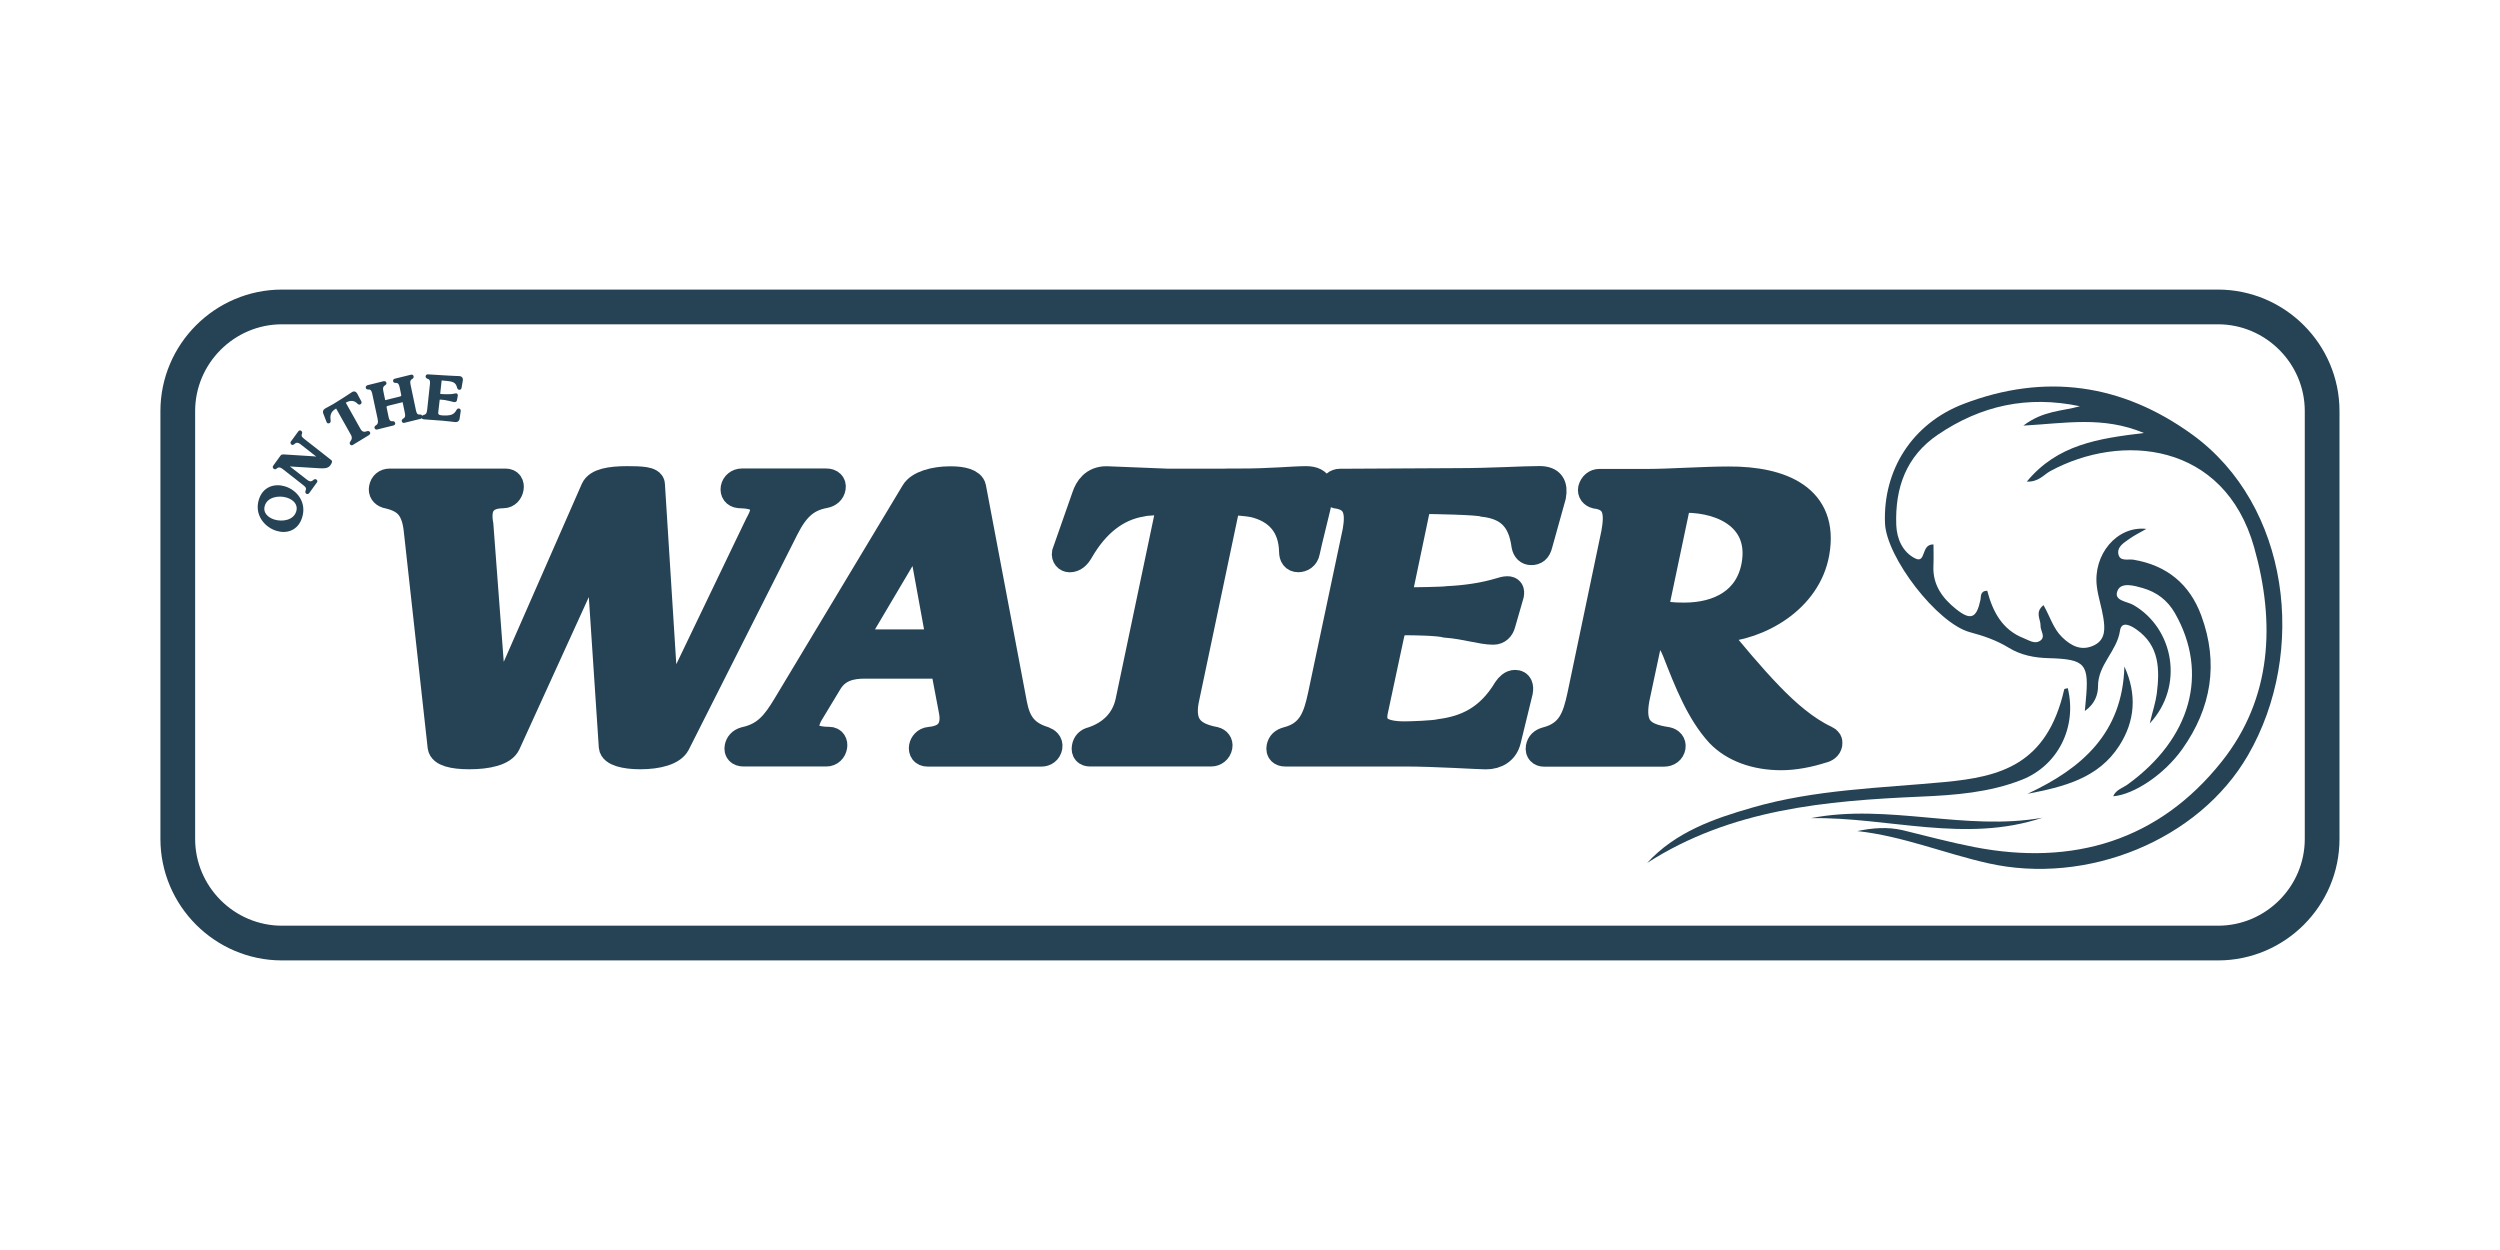 <?xml version="1.0" encoding="utf-8"?>
<!-- Generator: Adobe Illustrator 26.5.3, SVG Export Plug-In . SVG Version: 6.00 Build 0)  -->
<svg version="1.1" id="Layer_1" xmlns="http://www.w3.org/2000/svg" xmlns:xlink="http://www.w3.org/1999/xlink" x="0px" y="0px"
	 viewBox="0 0 288 144" style="enable-background:new 0 0 288 144;" xml:space="preserve">
<style type="text/css">
	.st0{fill:#254355;stroke:#254355;stroke-width:3;stroke-miterlimit:10;}
	.st1{fill:#254355;stroke:#254355;stroke-width:0.25;stroke-miterlimit:10;}
	.st2{fill:none;stroke:#254355;stroke-width:4;stroke-miterlimit:10;}
	.st3{fill:#254355;}
</style>
<g>
	<path class="st0" d="M48.02,61.18c-0.27-2.76-1.35-3.66-3.5-4.13c-0.4-0.14-0.59-0.43-0.52-0.81c0.08-0.48,0.42-0.76,0.9-0.76
		h13.35c0.48,0,0.65,0.33,0.58,0.76c-0.08,0.43-0.38,0.81-0.85,0.81c-1.47,0-2.48,0.57-2.7,1.85c-0.08,0.48-0.04,1.04,0.06,1.57
		l1.62,21.52c-0.01,0.05,0.03,0.09,0.08,0.09s0.1-0.05,0.11-0.09L68.4,56.34c0.39-0.86,1.86-1.14,3.86-1.14
		c1.52,0,2.84,0.05,2.84,0.62l1.65,26.18c-0.01,0.05,0.03,0.09,0.08,0.09c0.05,0,0.1-0.05,0.11-0.09L87.3,60.42
		c0.28-0.52,0.5-0.95,0.58-1.38c0.24-1.38-0.65-1.95-2.74-2c-0.47-0.05-0.69-0.38-0.62-0.81c0.08-0.43,0.47-0.76,0.94-0.76h9.74
		c0.52,0,0.8,0.29,0.73,0.71c-0.08,0.48-0.42,0.76-0.91,0.86c-2.11,0.38-3.31,1.52-4.47,3.8L78,85.7c-0.5,0.95-2.2,1.42-4.24,1.42
		c-1.81,0-3.21-0.38-3.28-1.09l-1.52-22.9c-0.01-0.24,0-0.29-0.05-0.29c-0.05,0-0.06,0.05-0.15,0.29L58.47,85.7
		c-0.46,1-2.29,1.42-4.39,1.42c-1.9,0-3.22-0.33-3.32-1.09L48.02,61.18z"/>
	<path class="st0" d="M112.1,56.15l4.72,24.95c0.42,2.19,1.3,3.42,3.46,4.09c0.35,0.14,0.69,0.38,0.61,0.86
		c-0.09,0.52-0.51,0.76-0.89,0.76h-13.16c-0.48,0-0.7-0.33-0.63-0.76c0.07-0.38,0.37-0.76,0.86-0.81c1.16-0.1,2.37-0.52,2.62-1.95
		c0.07-0.38,0.06-0.85-0.04-1.38l-0.91-4.8c-0.04-0.33-0.11-0.43-0.45-0.43h-8.65c-1.52,0-3.09,0.29-4.09,1.9l-2.15,3.56
		c-0.27,0.43-0.44,0.9-0.5,1.24c-0.29,1.62,1.38,1.85,2.62,1.85c0.47,0,0.65,0.38,0.58,0.76c-0.08,0.47-0.43,0.81-0.9,0.81h-9.55
		c-0.52,0-0.76-0.29-0.68-0.71c0.07-0.38,0.32-0.71,0.82-0.85c2.42-0.52,3.48-1.95,4.69-3.94l14.79-24.61
		c0.55-0.95,2.35-1.47,4.16-1.47C110.93,55.2,111.97,55.53,112.1,56.15z M98.42,73.58c-0.13,0.19-0.14,0.24-0.15,0.29
		c-0.02,0.09,0.07,0.14,0.21,0.14h8.7c0.57,0,0.78-0.14,0.85-0.52c0.03-0.19,0.02-0.38,0.01-0.62l-1.35-7.41
		c-0.29-1.62-0.63-3.18-0.63-4.8c0.02-0.1-0.02-0.14-0.07-0.14c-0.05,0-0.1,0.05-0.12,0.14c-0.54,1.19-1.18,2.38-1.91,3.56
		L98.42,73.58z"/>
	<path class="st0" d="M142.57,55.48c3.9,0,6.37-0.28,7.89-0.28c1.81,0,1.73,1.23,1.59,2.04c-0.15,0.86-1.36,5.56-1.49,6.32
		c-0.11,0.62-0.58,0.86-1.01,0.86c-0.47,0-0.7-0.33-0.7-0.86c-0.06-3.14-1.85-4.85-4.45-5.46c-0.69-0.14-2.05-0.24-2.43-0.24
		c-0.33,0-0.56,0.19-0.66,0.52l-4.71,22.38c-0.51,2.9,0.82,3.99,3.35,4.47c0.36,0.09,0.6,0.38,0.53,0.76
		c-0.09,0.52-0.52,0.81-0.95,0.81h-13.97c-0.43,0-0.67-0.24-0.59-0.71c0.08-0.47,0.37-0.76,0.82-0.85c2.17-0.71,3.71-2.19,4.2-4.42
		l4.72-22.47c0.06-0.33-0.19-0.52-0.53-0.52c-0.43,0-2.24,0.05-2.65,0.19c-2.93,0.48-5.27,2.38-7.05,5.46
		c-0.35,0.62-0.74,0.95-1.26,0.95c-0.33,0-0.61-0.29-0.54-0.71l2.3-6.56c0.3-0.9,0.96-1.95,2.48-1.95l7.03,0.28H142.57z"/>
	<path class="st0" d="M167.85,55.43c3.99,0,7.5-0.24,9.5-0.24c1.43,0,1.77,0.76,1.56,1.95l-1.55,5.56c-0.17,0.71-0.49,0.9-0.97,0.9
		c-0.38,0-0.67-0.24-0.77-0.76c-0.41-3.09-1.92-4.47-4.71-4.8c-0.67-0.24-5.93-0.33-6.97-0.33c-0.33,0-0.55,0.14-0.6,0.43
		l-2.08,9.93c-0.12,0.71,0.19,1.09,1,1.09c0.57,0,4.05-0.05,4.54-0.14c2.01-0.1,4.06-0.38,5.96-0.95c0.3-0.1,0.65-0.19,0.89-0.19
		c0.38,0,0.49,0.19,0.41,0.62l-0.97,3.37c-0.14,0.52-0.49,0.9-1.06,0.9c-1.38,0-3.08-0.62-5.46-0.81c-0.91-0.24-3.66-0.28-4.7-0.28
		c-0.86,0-1.38,0.57-1.57,1.33l-1.92,8.98c-0.31,1.76,0.63,2.61,3.43,2.61c0.67,0,3.44-0.09,4.14-0.28
		c2.82-0.38,5.49-1.47,7.57-4.94c0.26-0.38,0.6-0.71,1.03-0.71c0.52,0,0.64,0.43,0.54,1l-1.38,5.65c-0.3,1.19-1.27,1.81-2.55,1.81
		c-0.81,0-5.79-0.33-9.35-0.33h-13.78c-0.43,0-0.72-0.24-0.63-0.71s0.36-0.71,0.86-0.85c2.79-0.71,3.38-2.76,3.9-5.13l4-18.91
		c0.37-2.09,0.2-3.8-2.22-4.13c-0.36-0.1-0.55-0.38-0.48-0.76c0.09-0.52,0.48-0.81,0.9-0.81L167.85,55.43z"/>
	<path class="st0" d="M209.25,63.7c-0.95,5.37-6.51,8.6-11.39,8.84c-0.2,0.05-0.21,0.1-0.22,0.14c-0.01,0.05-0.02,0.1,0.09,0.29
		c2,2.42,3.95,4.8,6.2,7.13c1.93,2,4.11,3.9,6.44,4.99c0.31,0.14,0.42,0.33,0.37,0.62c-0.07,0.38-0.39,0.62-0.84,0.71
		c-1.46,0.47-3.14,0.81-4.7,0.81c-2.99,0-5.54-0.95-7.18-2.66c-2.27-2.47-3.65-5.99-5.02-9.5c-0.6-1.47-1.21-2.28-2.83-2.28
		l-1.65,7.75c-0.58,3.28,0.62,4.28,3.54,4.71c0.41,0.09,0.69,0.38,0.62,0.81c-0.08,0.47-0.47,0.76-0.99,0.76h-13.83
		c-0.38,0-0.67-0.24-0.59-0.71s0.36-0.71,0.82-0.85c2.83-0.71,3.42-2.71,3.95-5.13l3.92-18.72c0.38-2.14,0.37-3.99-2.14-4.32
		c-0.36-0.1-0.6-0.38-0.53-0.76c0.14-0.52,0.52-0.81,0.95-0.81h5.7c2.28,0,6.42-0.28,9.17-0.28
		C205.24,55.2,210.38,57.33,209.25,63.7z M202.12,65.08c0.92-5.23-3.48-7.51-7.94-7.51c-0.57,0-0.85,0.24-1,0.81l-2.37,11.26
		c-0.11,0.9,0.49,1.28,3.2,1.28C198.05,70.92,201.4,69.16,202.12,65.08z"/>
</g>
<g>
	<path class="st1" d="M32.8,56.15c1.3,0.4,2.41,1.73,1.89,3.42c-0.45,1.46-1.7,1.81-2.82,1.46c-1.31-0.41-2.45-1.77-1.93-3.44
		C30.38,56.16,31.66,55.8,32.8,56.15z M31.56,59.97c1.01,0.31,2.34,0.07,2.68-1c0.27-0.88-0.34-1.5-1.15-1.76
		c-1.02-0.32-2.38-0.05-2.7,1C30.12,59.08,30.74,59.71,31.56,59.97z"/>
	<path class="st1" d="M36.11,52.69c0.57,0.03,0.85,0.17,0.85,0.16c0.01-0.01-0.14-0.1-0.59-0.46l-1.71-1.34
		c-0.32-0.23-0.61-0.23-0.85,0.04c-0.05,0.05-0.12,0.06-0.17,0.02c-0.05-0.04-0.08-0.11-0.03-0.17l0.86-1.18
		c0.04-0.06,0.11-0.07,0.17-0.02c0.05,0.04,0.07,0.1,0.04,0.17c-0.15,0.32-0.02,0.5,0.28,0.74l3.14,2.46
		c0.06,0.04,0.01,0.2-0.14,0.41c-0.09,0.12-0.21,0.23-0.45,0.28c-0.22,0.04-0.49,0.04-0.85,0.01l-3.1-0.19
		c-0.36-0.02-0.61-0.1-0.62-0.09c-0.01,0.01,0.09,0.07,0.39,0.31l2.01,1.56c0.33,0.24,0.6,0.23,0.88-0.05
		c0.05-0.04,0.11-0.05,0.17-0.01c0.05,0.04,0.07,0.1,0.02,0.16l-0.89,1.23c-0.04,0.06-0.12,0.08-0.17,0.04
		c-0.05-0.03-0.07-0.1-0.04-0.17c0.17-0.4-0.01-0.58-0.32-0.83l-2.39-1.87c-0.28-0.2-0.54-0.27-0.83,0
		c-0.05,0.05-0.12,0.05-0.17,0.01c-0.05-0.04-0.08-0.11-0.03-0.18l0.84-1.16c0.06-0.08,0.13-0.11,0.23-0.1L36.11,52.69z"/>
	<path class="st1" d="M39.57,45.96c0.53-0.32,0.83-0.56,1.04-0.68c0.24-0.15,0.36,0.01,0.43,0.12c0.07,0.12,0.4,0.78,0.47,0.88
		c0.05,0.08,0.01,0.15-0.05,0.19c-0.06,0.04-0.13,0.02-0.19-0.05c-0.34-0.37-0.76-0.43-1.18-0.29c-0.11,0.04-0.3,0.14-0.35,0.17
		c-0.05,0.03-0.06,0.07-0.03,0.12l1.73,3.09c0.24,0.39,0.53,0.42,0.92,0.27c0.06-0.02,0.12,0,0.15,0.05
		c0.04,0.07,0.01,0.14-0.04,0.17l-1.89,1.15c-0.06,0.04-0.12,0.03-0.15-0.04c-0.04-0.06-0.03-0.12,0.02-0.17
		c0.22-0.26,0.27-0.57,0.1-0.88l-1.74-3.1c-0.03-0.04-0.08-0.05-0.13-0.02c-0.06,0.04-0.3,0.19-0.34,0.24
		c-0.35,0.3-0.46,0.72-0.37,1.24c0.02,0.1,0,0.17-0.07,0.22c-0.05,0.03-0.11,0.02-0.15-0.04l-0.38-0.98
		c-0.06-0.13-0.08-0.31,0.13-0.44l0.98-0.54L39.57,45.96z"/>
	<path class="st1" d="M42.99,45.27c-0.08-0.31-0.22-0.57-0.6-0.52c-0.06,0-0.12-0.03-0.13-0.09c-0.02-0.08,0.03-0.14,0.09-0.16
		l1.9-0.47c0.06-0.01,0.12,0.01,0.14,0.09c0.02,0.06-0.01,0.12-0.07,0.15c-0.31,0.17-0.37,0.42-0.28,0.83l0.23,1.11
		c0.01,0.02,0.02,0.03,0.04,0.03l1.76-0.43c0.2-0.05,0.31-0.15,0.28-0.31l-0.2-0.96c-0.08-0.32-0.21-0.6-0.61-0.55
		c-0.06,0-0.12-0.03-0.13-0.09c-0.02-0.08,0.03-0.14,0.09-0.15l1.9-0.47c0.05-0.01,0.11,0.01,0.13,0.09
		c0.02,0.07-0.01,0.12-0.06,0.15c-0.35,0.19-0.38,0.44-0.29,0.85l0.62,2.95c0.08,0.34,0.2,0.6,0.6,0.56
		c0.07-0.01,0.12,0.03,0.14,0.09c0.02,0.08-0.03,0.14-0.09,0.15l-1.9,0.47c-0.06,0.02-0.12-0.01-0.14-0.08
		c-0.02-0.07,0.01-0.13,0.07-0.16c0.36-0.19,0.36-0.47,0.26-0.91l-0.25-1.2c-0.01-0.04-0.04-0.05-0.09-0.04l-1.66,0.41
		c-0.26,0.06-0.36,0.16-0.33,0.33l0.24,1.16c0.08,0.33,0.21,0.6,0.62,0.55c0.07-0.01,0.12,0.03,0.13,0.09
		c0.02,0.08-0.03,0.14-0.09,0.15l-1.9,0.47c-0.06,0.02-0.12-0.01-0.14-0.08s0.01-0.13,0.07-0.16c0.36-0.19,0.36-0.51,0.28-0.91
		L42.99,45.27z"/>
	<path class="st1" d="M51.43,43.38c0.63,0.05,1.18,0.05,1.49,0.07c0.23,0.02,0.29,0.14,0.28,0.33l-0.15,0.87
		c-0.02,0.11-0.06,0.14-0.14,0.13c-0.06,0-0.11-0.05-0.13-0.13c-0.11-0.5-0.38-0.73-0.82-0.82c-0.11-0.04-0.94-0.12-1.11-0.13
		c-0.05,0-0.08,0.02-0.09,0.06l-0.17,1.56c-0.01,0.11,0.05,0.18,0.17,0.19c0.09,0.01,0.64,0.04,0.71,0.03
		c0.32,0.01,0.63-0.01,0.93-0.08c0.05-0.01,0.1-0.02,0.14-0.02c0.06,0,0.08,0.04,0.08,0.1l-0.1,0.53c-0.01,0.08-0.06,0.14-0.15,0.13
		c-0.22-0.02-0.5-0.13-0.88-0.19c-0.15-0.05-0.58-0.09-0.75-0.1c-0.13-0.01-0.21,0.08-0.22,0.2l-0.16,1.41
		c-0.02,0.28,0.14,0.43,0.58,0.46c0.11,0.01,0.54,0.02,0.65,0c0.44-0.03,0.84-0.17,1.11-0.7c0.03-0.06,0.08-0.11,0.15-0.1
		c0.08,0,0.11,0.08,0.1,0.17l-0.13,0.89c-0.03,0.19-0.17,0.27-0.37,0.26c-0.13-0.01-0.92-0.12-1.48-0.16l-2.17-0.16
		c-0.07-0.01-0.12-0.05-0.11-0.12c0.01-0.07,0.05-0.11,0.12-0.13c0.43-0.08,0.49-0.4,0.53-0.77l0.32-2.97
		c0.02-0.33-0.03-0.6-0.42-0.69c-0.06-0.02-0.09-0.07-0.09-0.13c0.01-0.08,0.06-0.12,0.13-0.12L51.43,43.38z"/>
</g>
<path class="st2" d="M255.52,108.64H32.48c-6.6,0-12-5.4-12-12V47.36c0-6.6,5.4-12,12-12h223.03c6.6,0,12,5.4,12,12v49.27
	C267.52,103.24,262.12,108.64,255.52,108.64z"/>
<g id="VHgQn7_00000150069606244797630520000017215216552210796165_">
	<g>
		<path class="st3" d="M213.96,95.74c5.22,0.57,10.03,2.57,15.04,3.7c11.4,2.58,24.29-2.62,29.97-12.44
			c6.89-11.92,4.79-28.8-6.41-36.93c-8.12-5.89-17-7.11-26.33-3.55c-6,2.29-9.31,7.68-9.08,13.74c0.15,3.93,6.01,11.56,9.79,12.57
			c1.57,0.42,3.06,0.93,4.45,1.78c1.4,0.86,2.96,1.17,4.62,1.21c4.25,0.12,4.67,0.64,4.27,4.91c-0.03,0.3-0.05,0.6-0.11,1.18
			c1.18-0.83,1.52-1.91,1.52-2.85c-0.01-2.5,2.18-4.03,2.53-6.39c0.17-1.19,1.24-0.62,1.91-0.15c2.65,1.87,2.68,4.59,2.33,7.39
			c-0.13,0.99-0.46,1.96-0.81,3.43c3.99-4.27,2.8-10.94-1.89-13.65c-0.72-0.42-2.36-0.47-1.8-1.69c0.44-0.96,1.93-0.53,2.9-0.25
			c1.58,0.46,2.83,1.38,3.7,2.9c3.93,6.91,1.86,14.43-5.47,19.73c-0.57,0.41-1.34,0.6-1.65,1.35c2.35-0.18,5.86-2.47,7.97-5.45
			c3.34-4.72,4.2-9.87,2.18-15.36c-1.34-3.63-3.95-5.78-7.8-6.44c-0.64-0.11-1.66,0.28-1.77-0.76c-0.08-0.78,0.7-1.22,1.28-1.64
			c0.57-0.41,1.21-0.72,1.96-1.15c-3.39-0.38-6.18,2.97-5.7,6.66c0.15,1.19,0.55,2.35,0.74,3.55c0.19,1.22,0.3,2.52-1.04,3.19
			c-1.43,0.7-2.62,0.13-3.7-0.92c-1.04-1.01-1.41-2.43-2.15-3.7c-1.04,0.85-0.31,1.64-0.34,2.37c-0.03,0.59,0.66,1.29-0.08,1.76
			c-0.61,0.38-1.25-0.08-1.84-0.31c-2.5-0.97-3.59-3.08-4.22-5.48c-0.85,0.03-0.7,0.68-0.78,1.05c-0.45,2.13-1.12,2.42-2.82,1.06
			c-1.56-1.25-2.69-2.78-2.6-4.94c0.04-0.84,0.01-1.69,0.01-2.5c-1.49-0.06-0.81,2.27-2.13,1.6c-1.42-0.72-2.1-2.24-2.16-3.84
			c-0.15-4.27,1.12-7.93,4.83-10.43c4.91-3.31,10.25-4.53,16.33-3.25c-2.12,0.59-4.22,0.49-6.52,2.23
			c4.89-0.27,9.17-1.12,13.89,0.85c-5.3,0.64-9.97,1.34-13.49,5.6c1.37,0.06,1.95-0.8,2.69-1.2c8.15-4.44,20.06-3.41,23.5,8.78
			c2.45,8.68,2.06,17.37-3.71,24.64c-7.25,9.14-17.13,12.1-28.54,9.88c-2.77-0.54-5.49-1.27-8.23-1.94
			C217.42,95.23,215.69,95.38,213.96,95.74z"/>
		<path class="st3" d="M189.75,99.41c9.68-6.21,20.55-7.16,31.54-7.64c3.95-0.17,7.87-0.47,11.6-1.93
			c4.17-1.63,6.41-6.05,5.32-10.56c-0.14,0.04-0.4,0.06-0.41,0.13c-1.99,8.74-7.41,10.07-13.76,10.68
			c-7.43,0.7-14.95,0.85-22.19,2.95C197.39,94.32,193.02,95.85,189.75,99.41z"/>
		<path class="st3" d="M244.73,76.78c-0.21,7.65-4.87,11.74-11.17,14.67c4.12-0.8,8.17-1.76,10.59-5.56
			C245.94,83.1,246.21,80.02,244.73,76.78z"/>
		<path class="st3" d="M208.62,94.25c8.89-0.14,17.78,2.93,26.67-0.05C226.4,95.79,217.51,92.52,208.62,94.25z"/>
	</g>
</g>
</svg>
